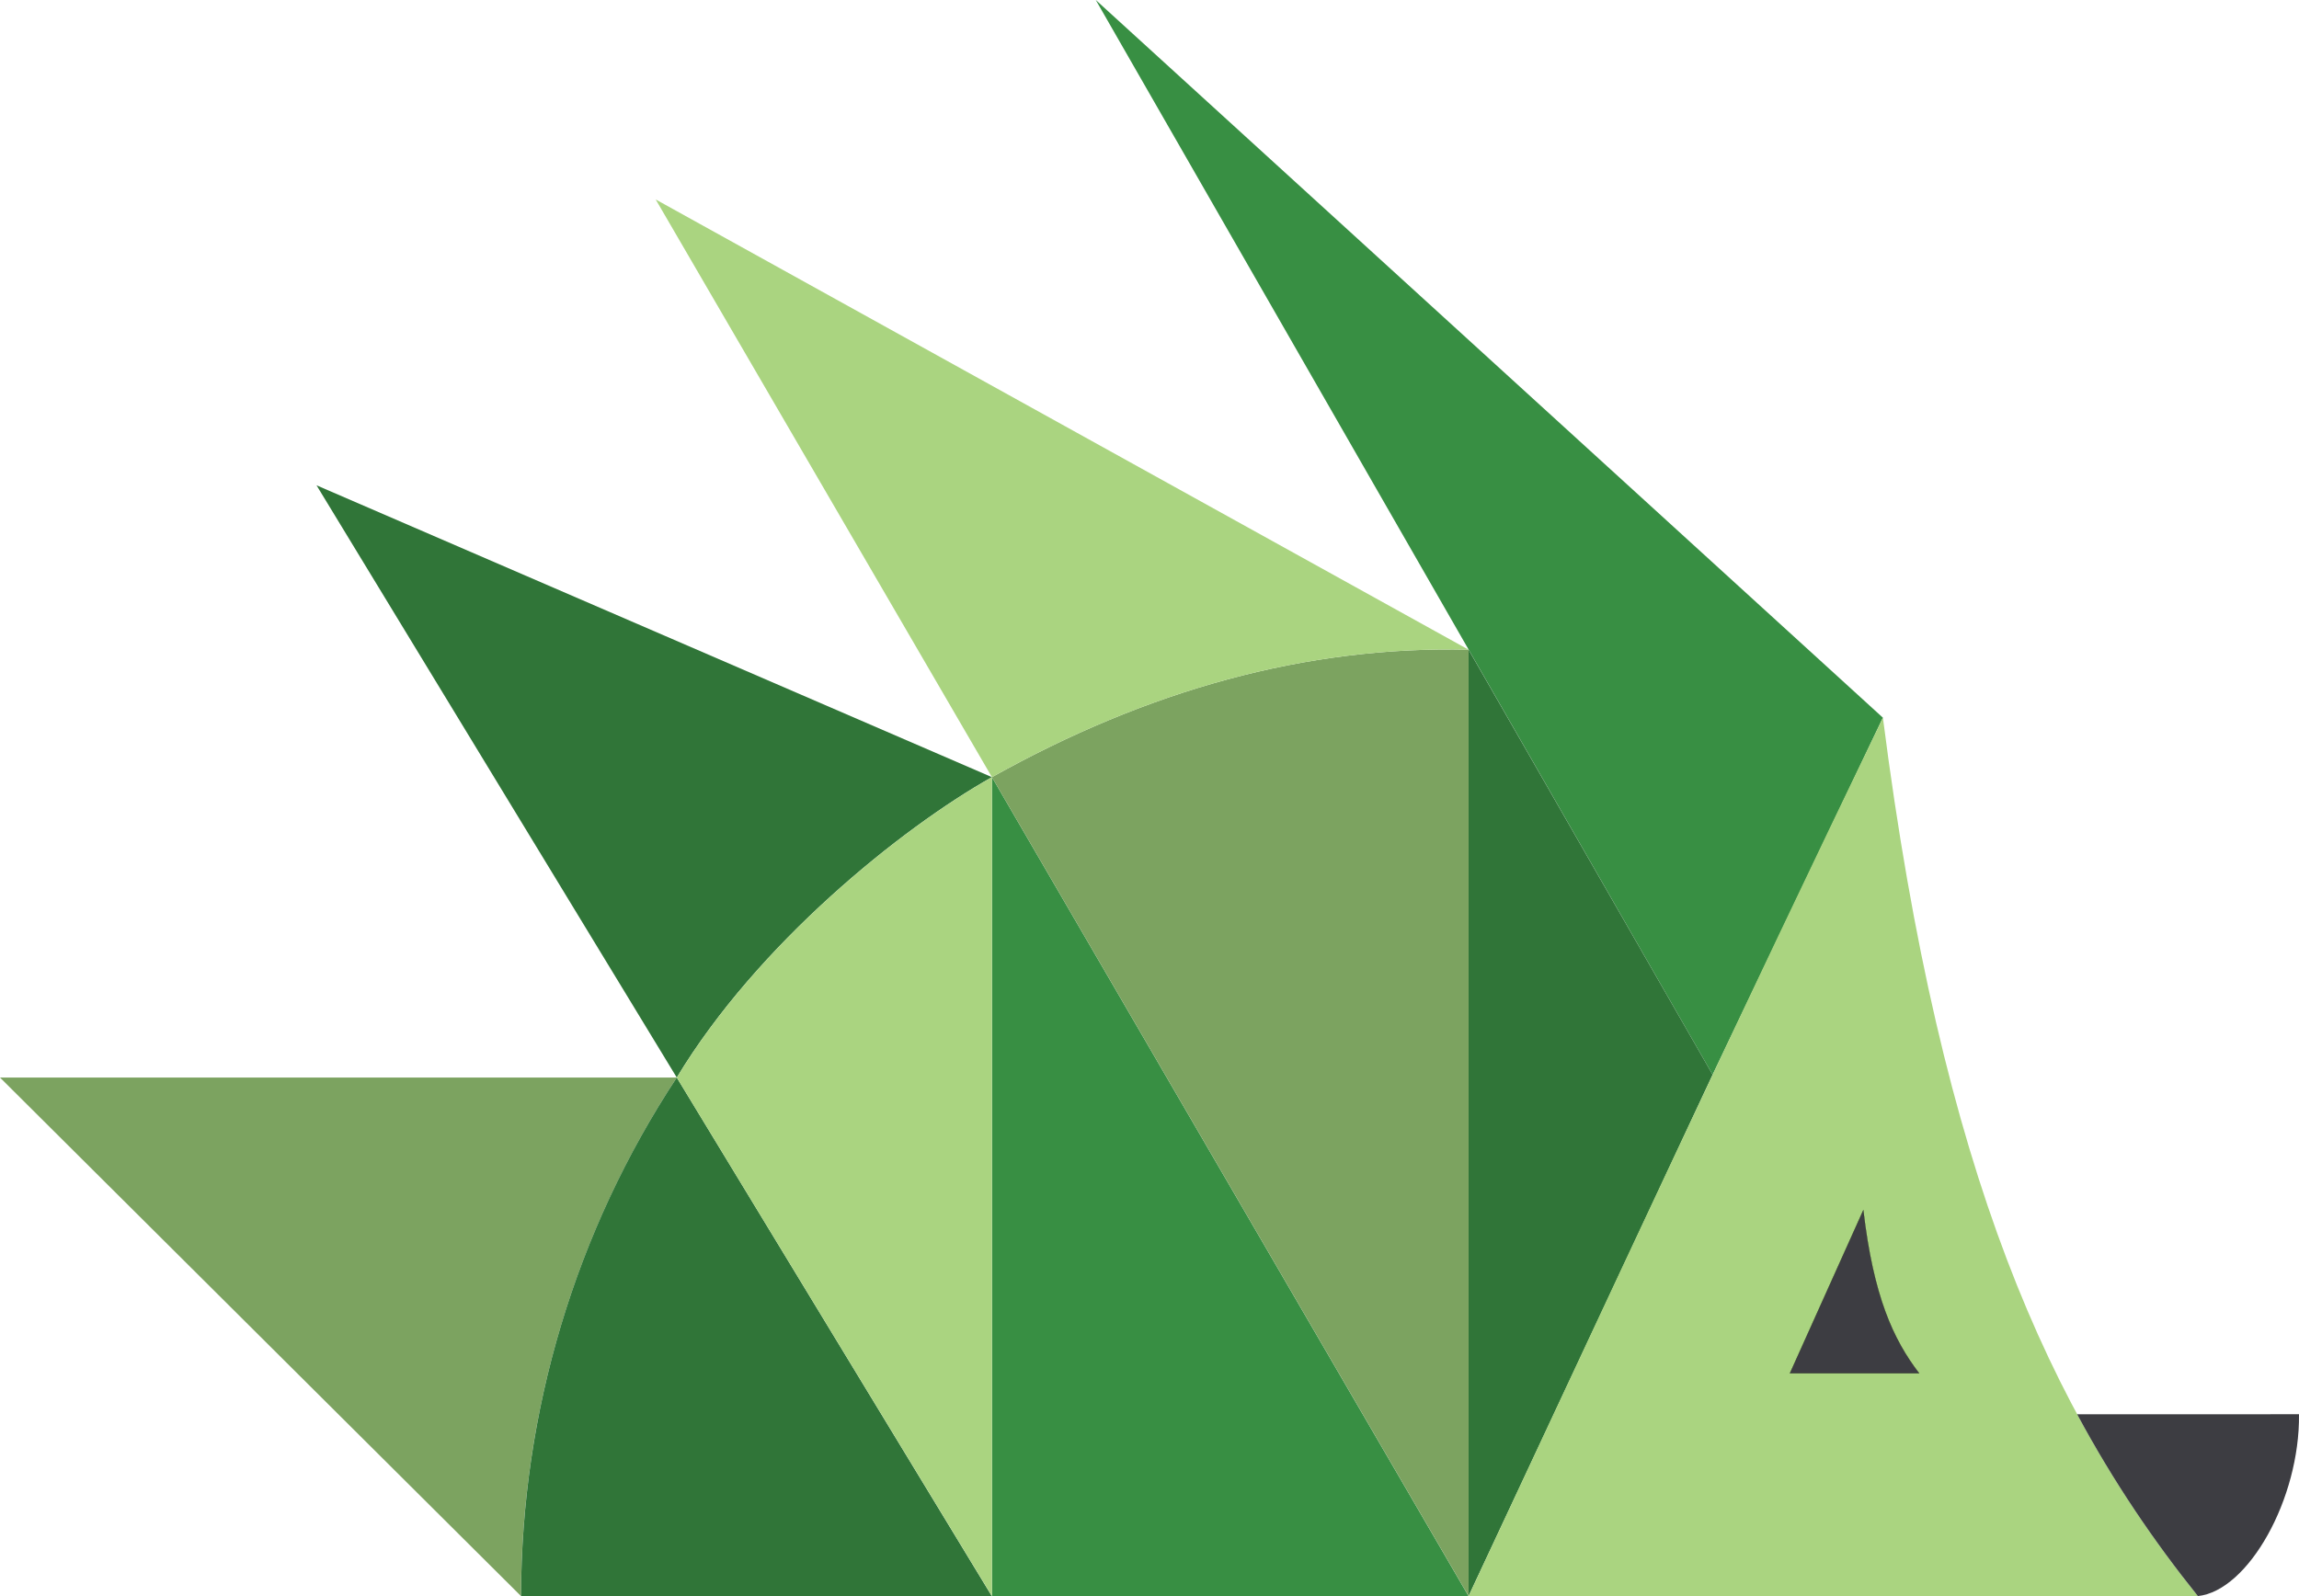 <?xml version="1.0" encoding="UTF-8" standalone="no"?>
<svg
   width="95.25mm"
   height="66.146mm"
   viewBox="0 0 95.25 66.146"
   version="1.1"
   id="svg306"
   sodipodi:docname="logo_on_white copy.svg"
   inkscape:version="1.3 (0e150ed, 2023-07-21)"
   inkscape:export-filename="logo_on_white copy.png"
   inkscape:export-xdpi="96"
   inkscape:export-ydpi="96"
   xmlns:inkscape="http://www.inkscape.org/namespaces/inkscape"
   xmlns:sodipodi="http://sodipodi.sourceforge.net/DTD/sodipodi-0.dtd"
   xmlns="http://www.w3.org/2000/svg"
   xmlns:svg="http://www.w3.org/2000/svg"
   xmlns:rdf="http://www.w3.org/1999/02/22-rdf-syntax-ns#"
   xmlns:cc="http://creativecommons.org/ns#"
   xmlns:dc="http://purl.org/dc/elements/1.1/">
  <sodipodi:namedview
     id="namedview1"
     pagecolor="#ffffff"
     bordercolor="#000000"
     borderopacity="0.25"
     inkscape:showpageshadow="2"
     inkscape:pageopacity="0.0"
     inkscape:pagecheckerboard="0"
     inkscape:deskcolor="#d1d1d1"
     inkscape:document-units="mm"
     inkscape:zoom="1.7500888"
     inkscape:cx="156.84918"
     inkscape:cy="159.42048"
     inkscape:window-width="1680"
     inkscape:window-height="997"
     inkscape:window-x="0"
     inkscape:window-y="25"
     inkscape:window-maximized="1"
     inkscape:current-layer="svg306" />
  <defs
     id="defs300" />
  <path
     id="path5858"
     d="M 41.097,66.145 V 32.207 l 19.747,33.939 z"
     style="display:inline;fill:#388f43;fill-opacity:1;fill-rule:evenodd;stroke:none;stroke-width:0.041px;stroke-linecap:butt;stroke-linejoin:miter;stroke-opacity:1" />
  <path
     id="path5860"
     d="M 70.956,44.538 78.011,29.743 45.399,1.864389e-6 Z"
     style="display:inline;fill:#388f43;fill-opacity:1;fill-rule:evenodd;stroke:none;stroke-width:0.041px;stroke-linecap:butt;stroke-linejoin:miter;stroke-opacity:1" />
  <path
     id="path5862"
     d="m 41.097,32.207 19.748,33.938 V 26.924 C 54.1,26.764 47.528,28.61 41.097,32.207 Z"
     style="display:inline;fill:#7ca360;fill-opacity:1;fill-rule:evenodd;stroke:none;stroke-width:0.041px;stroke-linecap:butt;stroke-linejoin:miter;stroke-opacity:1" />
  <path
     id="path5864"
     d="M 5.0810681e-7,44.656 21.586,66.145 c 0.013,-7.64 2.255,-15.105 6.454,-21.489 z"
     style="display:inline;fill:#7ca360;fill-opacity:1;fill-rule:evenodd;stroke:none;stroke-width:0.041px;stroke-linecap:butt;stroke-linejoin:miter;stroke-opacity:1" />
  <path
     id="path5866"
     d="M 60.845,26.924 V 66.145 L 70.956,44.538 Z"
     style="display:inline;fill:#307538;fill-opacity:1;fill-rule:evenodd;stroke:none;stroke-width:0.041px;stroke-linecap:butt;stroke-linejoin:miter;stroke-opacity:1" />
  <path
     id="path5868"
     d="M 28.04,44.656 C 23.834,51.037 21.604,58.505 21.587,66.145 l 19.505,0.001 z"
     style="display:inline;fill:#307538;fill-opacity:1;fill-rule:nonzero;stroke:none;stroke-width:0.045;stroke-linejoin:miter;stroke-miterlimit:4;stroke-dasharray:none;stroke-dashoffset:0;stroke-opacity:1" />
  <path
     id="path5870"
     d="M 13.114,20.112 28.04,44.656 C 31.389,39.11 37.341,34.321 41.092,32.208 l 0.005,-0.001 z"
     style="display:inline;fill:#307538;fill-opacity:1;fill-rule:evenodd;stroke:none;stroke-width:0.041px;stroke-linecap:butt;stroke-linejoin:miter;stroke-opacity:1" />
  <path
     style="display:inline;fill:#aad480;fill-opacity:1;fill-rule:evenodd;stroke:none;stroke-width:0.041px;stroke-linecap:butt;stroke-linejoin:miter;stroke-opacity:1"
     d="M 60.845,66.145 H 91.062 C 84.943,58.512 80.434,48.733 78.011,29.743 72.161,41.836 66.524,53.997 60.845,66.145 Z"
     id="path5872" />
  <path
     id="path5874"
     d="M 27.166,8.266 41.097,32.207 c 6.43,-3.595 13.005,-5.442 19.748,-5.282 z"
     style="display:inline;fill:#aad480;fill-opacity:1;fill-rule:evenodd;stroke:none;stroke-width:0.041px;stroke-linecap:butt;stroke-linejoin:miter;stroke-opacity:1" />
  <path
     id="path5876"
     d="M 41.097,66.146 28.04,44.657 c 3.349,-5.546 9.307,-10.337 13.057,-12.45 z"
     style="display:inline;fill:#aad480;fill-opacity:1;fill-rule:evenodd;stroke:none;stroke-width:0.041px;stroke-linecap:butt;stroke-linejoin:miter;stroke-opacity:1" />
  <path
     style="display:inline;fill:#3d3d42;fill-opacity:1;fill-rule:evenodd;stroke:#000000;stroke-width:0.007px;stroke-linecap:butt;stroke-linejoin:miter;stroke-opacity:1"
     d="m 74.158,56.912 h 5.353 C 78.427,55.494 77.617,53.716 77.199,50.152 Z"
     id="path5878" />
  <path
     id="path5880"
     d="m 86.058,58.611 c 1.517,2.819 3.191,5.274 5.003,7.534 2.086,-0.219 4.229,-4.023 4.189,-7.536 z"
     style="display:inline;fill:#3d3d42;fill-opacity:1;fill-rule:evenodd;stroke:none;stroke-width:0.044px;stroke-linecap:butt;stroke-linejoin:miter;stroke-opacity:1" />
</svg>
